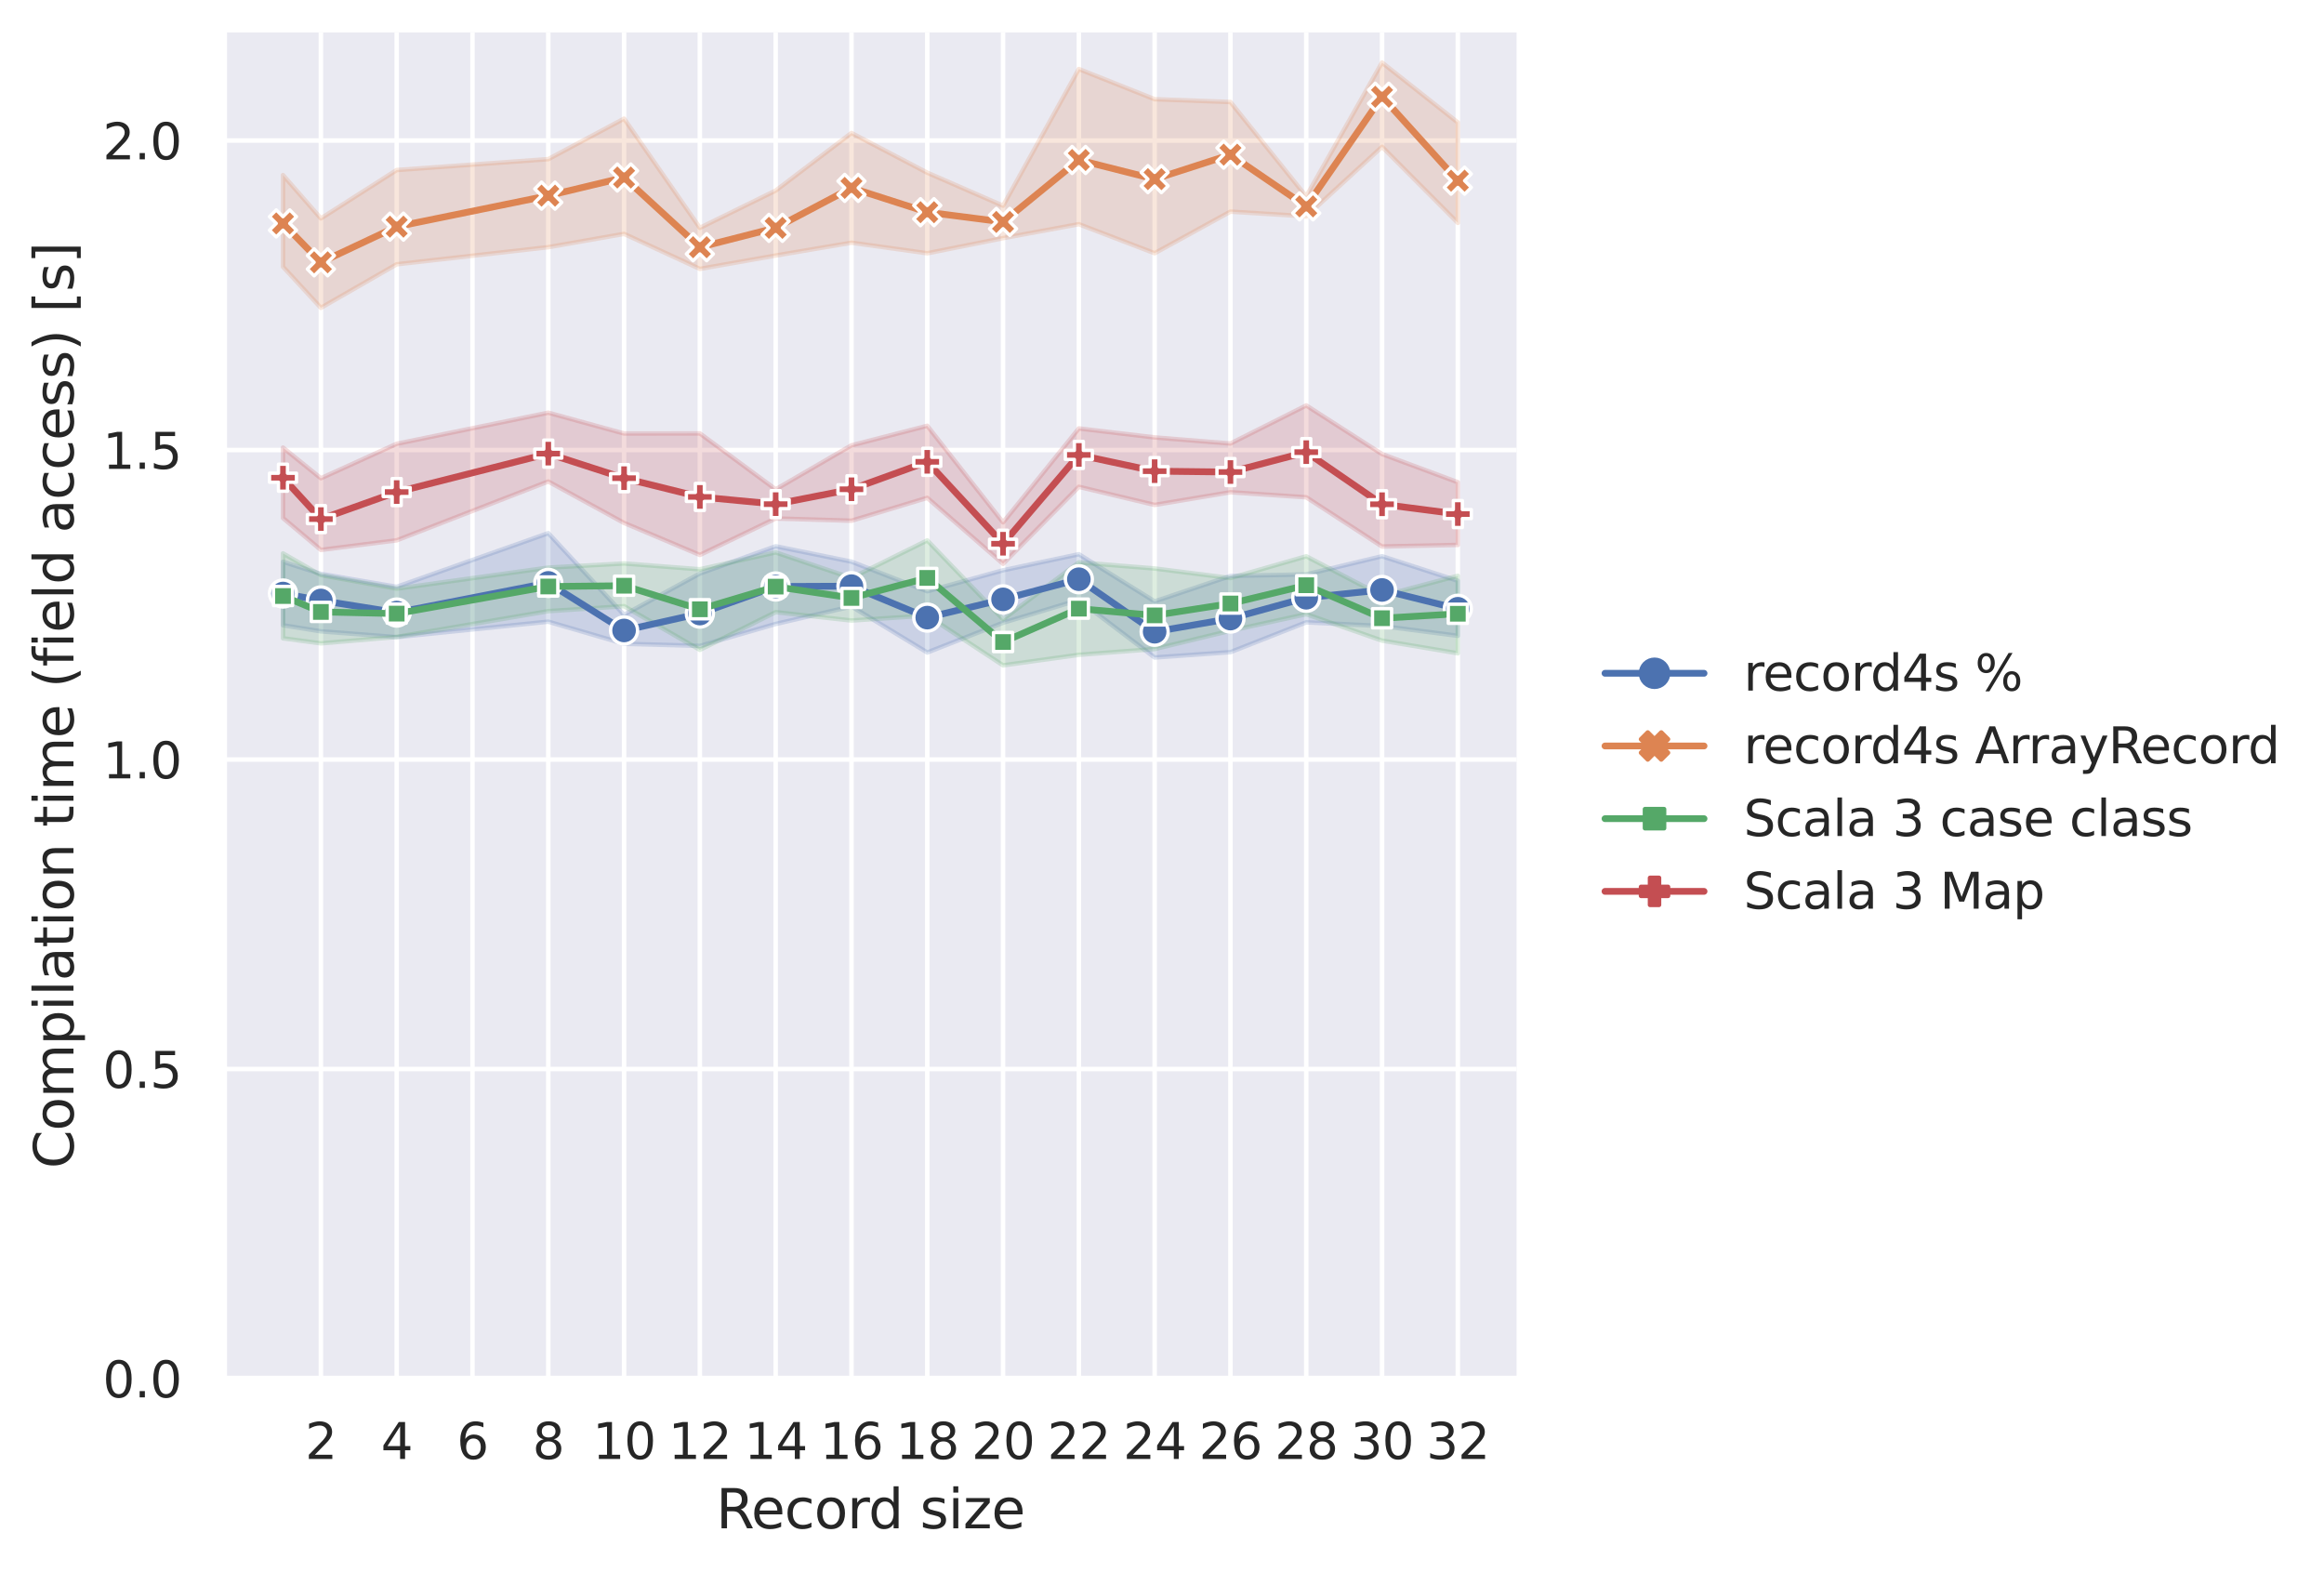 <?xml version="1.0" encoding="utf-8" standalone="no"?>
<!DOCTYPE svg PUBLIC "-//W3C//DTD SVG 1.1//EN"
  "http://www.w3.org/Graphics/SVG/1.1/DTD/svg11.dtd">
<svg xmlns:xlink="http://www.w3.org/1999/xlink" width="516.177pt" height="349.14pt" viewBox="0 0 516.177 349.14" xmlns="http://www.w3.org/2000/svg" version="1.1">
 <defs>
  <style type="text/css">*{stroke-linejoin: round; stroke-linecap: butt}</style>
 </defs>
 <g id="figure_1">
  <g id="patch_1">
   <path d="M 0 349.14 
L 516.177 349.14 
L 516.177 0 
L 0 0 
z
" style="fill: #ffffff"/>
  </g>
  <g id="axes_1">
   <g id="patch_2">
    <path d="M 49.807 306.18 
L 336.842 306.18 
L 336.842 7.2 
L 49.807 7.2 
z
" style="fill: #eaeaf2"/>
   </g>
   <g id="matplotlib.axis_1">
    <g id="xtick_1">
     <g id="line2d_1">
      <path d="M 71.272 306.18 
L 71.272 7.2 
" clip-path="url(#p8da53c16ee)" style="fill: none; stroke: #ffffff; stroke-linecap: round"/>
     </g>
     <g id="text_1">
      <!-- 2 -->
      <g style="fill: #262626" transform="translate(67.772 324.038) scale(0.11 -0.11)">
       <defs>
        <path id="DejaVuSans-32" d="M 1228 531 
L 3431 531 
L 3431 0 
L 469 0 
L 469 531 
Q 828 903 1448 1529 
Q 2069 2156 2228 2338 
Q 2531 2678 2651 2914 
Q 2772 3150 2772 3378 
Q 2772 3750 2511 3984 
Q 2250 4219 1831 4219 
Q 1534 4219 1204 4116 
Q 875 4013 500 3803 
L 500 4441 
Q 881 4594 1212 4672 
Q 1544 4750 1819 4750 
Q 2544 4750 2975 4387 
Q 3406 4025 3406 3419 
Q 3406 3131 3298 2873 
Q 3191 2616 2906 2266 
Q 2828 2175 2409 1742 
Q 1991 1309 1228 531 
z
" transform="scale(0.016)"/>
       </defs>
       <use xlink:href="#DejaVuSans-32"/>
      </g>
     </g>
    </g>
    <g id="xtick_2">
     <g id="line2d_2">
      <path d="M 88.107 306.18 
L 88.107 7.2 
" clip-path="url(#p8da53c16ee)" style="fill: none; stroke: #ffffff; stroke-linecap: round"/>
     </g>
     <g id="text_2">
      <!-- 4 -->
      <g style="fill: #262626" transform="translate(84.607 324.038) scale(0.11 -0.11)">
       <defs>
        <path id="DejaVuSans-34" d="M 2419 4116 
L 825 1625 
L 2419 1625 
L 2419 4116 
z
M 2253 4666 
L 3047 4666 
L 3047 1625 
L 3713 1625 
L 3713 1100 
L 3047 1100 
L 3047 0 
L 2419 0 
L 2419 1100 
L 313 1100 
L 313 1709 
L 2253 4666 
z
" transform="scale(0.016)"/>
       </defs>
       <use xlink:href="#DejaVuSans-34"/>
      </g>
     </g>
    </g>
    <g id="xtick_3">
     <g id="line2d_3">
      <path d="M 104.942 306.18 
L 104.942 7.2 
" clip-path="url(#p8da53c16ee)" style="fill: none; stroke: #ffffff; stroke-linecap: round"/>
     </g>
     <g id="text_3">
      <!-- 6 -->
      <g style="fill: #262626" transform="translate(101.442 324.038) scale(0.11 -0.11)">
       <defs>
        <path id="DejaVuSans-36" d="M 2113 2584 
Q 1688 2584 1439 2293 
Q 1191 2003 1191 1497 
Q 1191 994 1439 701 
Q 1688 409 2113 409 
Q 2538 409 2786 701 
Q 3034 994 3034 1497 
Q 3034 2003 2786 2293 
Q 2538 2584 2113 2584 
z
M 3366 4563 
L 3366 3988 
Q 3128 4100 2886 4159 
Q 2644 4219 2406 4219 
Q 1781 4219 1451 3797 
Q 1122 3375 1075 2522 
Q 1259 2794 1537 2939 
Q 1816 3084 2150 3084 
Q 2853 3084 3261 2657 
Q 3669 2231 3669 1497 
Q 3669 778 3244 343 
Q 2819 -91 2113 -91 
Q 1303 -91 875 529 
Q 447 1150 447 2328 
Q 447 3434 972 4092 
Q 1497 4750 2381 4750 
Q 2619 4750 2861 4703 
Q 3103 4656 3366 4563 
z
" transform="scale(0.016)"/>
       </defs>
       <use xlink:href="#DejaVuSans-36"/>
      </g>
     </g>
    </g>
    <g id="xtick_4">
     <g id="line2d_4">
      <path d="M 121.776 306.18 
L 121.776 7.2 
" clip-path="url(#p8da53c16ee)" style="fill: none; stroke: #ffffff; stroke-linecap: round"/>
     </g>
     <g id="text_4">
      <!-- 8 -->
      <g style="fill: #262626" transform="translate(118.277 324.038) scale(0.11 -0.11)">
       <defs>
        <path id="DejaVuSans-38" d="M 2034 2216 
Q 1584 2216 1326 1975 
Q 1069 1734 1069 1313 
Q 1069 891 1326 650 
Q 1584 409 2034 409 
Q 2484 409 2743 651 
Q 3003 894 3003 1313 
Q 3003 1734 2745 1975 
Q 2488 2216 2034 2216 
z
M 1403 2484 
Q 997 2584 770 2862 
Q 544 3141 544 3541 
Q 544 4100 942 4425 
Q 1341 4750 2034 4750 
Q 2731 4750 3128 4425 
Q 3525 4100 3525 3541 
Q 3525 3141 3298 2862 
Q 3072 2584 2669 2484 
Q 3125 2378 3379 2068 
Q 3634 1759 3634 1313 
Q 3634 634 3220 271 
Q 2806 -91 2034 -91 
Q 1263 -91 848 271 
Q 434 634 434 1313 
Q 434 1759 690 2068 
Q 947 2378 1403 2484 
z
M 1172 3481 
Q 1172 3119 1398 2916 
Q 1625 2713 2034 2713 
Q 2441 2713 2670 2916 
Q 2900 3119 2900 3481 
Q 2900 3844 2670 4047 
Q 2441 4250 2034 4250 
Q 1625 4250 1398 4047 
Q 1172 3844 1172 3481 
z
" transform="scale(0.016)"/>
       </defs>
       <use xlink:href="#DejaVuSans-38"/>
      </g>
     </g>
    </g>
    <g id="xtick_5">
     <g id="line2d_5">
      <path d="M 138.611 306.18 
L 138.611 7.2 
" clip-path="url(#p8da53c16ee)" style="fill: none; stroke: #ffffff; stroke-linecap: round"/>
     </g>
     <g id="text_5">
      <!-- 10 -->
      <g style="fill: #262626" transform="translate(131.613 324.038) scale(0.11 -0.11)">
       <defs>
        <path id="DejaVuSans-31" d="M 794 531 
L 1825 531 
L 1825 4091 
L 703 3866 
L 703 4441 
L 1819 4666 
L 2450 4666 
L 2450 531 
L 3481 531 
L 3481 0 
L 794 0 
L 794 531 
z
" transform="scale(0.016)"/>
        <path id="DejaVuSans-30" d="M 2034 4250 
Q 1547 4250 1301 3770 
Q 1056 3291 1056 2328 
Q 1056 1369 1301 889 
Q 1547 409 2034 409 
Q 2525 409 2770 889 
Q 3016 1369 3016 2328 
Q 3016 3291 2770 3770 
Q 2525 4250 2034 4250 
z
M 2034 4750 
Q 2819 4750 3233 4129 
Q 3647 3509 3647 2328 
Q 3647 1150 3233 529 
Q 2819 -91 2034 -91 
Q 1250 -91 836 529 
Q 422 1150 422 2328 
Q 422 3509 836 4129 
Q 1250 4750 2034 4750 
z
" transform="scale(0.016)"/>
       </defs>
       <use xlink:href="#DejaVuSans-31"/>
       <use xlink:href="#DejaVuSans-30" x="63.623"/>
      </g>
     </g>
    </g>
    <g id="xtick_6">
     <g id="line2d_6">
      <path d="M 155.446 306.18 
L 155.446 7.2 
" clip-path="url(#p8da53c16ee)" style="fill: none; stroke: #ffffff; stroke-linecap: round"/>
     </g>
     <g id="text_6">
      <!-- 12 -->
      <g style="fill: #262626" transform="translate(148.447 324.038) scale(0.11 -0.11)">
       <use xlink:href="#DejaVuSans-31"/>
       <use xlink:href="#DejaVuSans-32" x="63.623"/>
      </g>
     </g>
    </g>
    <g id="xtick_7">
     <g id="line2d_7">
      <path d="M 172.281 306.18 
L 172.281 7.2 
" clip-path="url(#p8da53c16ee)" style="fill: none; stroke: #ffffff; stroke-linecap: round"/>
     </g>
     <g id="text_7">
      <!-- 14 -->
      <g style="fill: #262626" transform="translate(165.282 324.038) scale(0.11 -0.11)">
       <use xlink:href="#DejaVuSans-31"/>
       <use xlink:href="#DejaVuSans-34" x="63.623"/>
      </g>
     </g>
    </g>
    <g id="xtick_8">
     <g id="line2d_8">
      <path d="M 189.116 306.18 
L 189.116 7.2 
" clip-path="url(#p8da53c16ee)" style="fill: none; stroke: #ffffff; stroke-linecap: round"/>
     </g>
     <g id="text_8">
      <!-- 16 -->
      <g style="fill: #262626" transform="translate(182.117 324.038) scale(0.11 -0.11)">
       <use xlink:href="#DejaVuSans-31"/>
       <use xlink:href="#DejaVuSans-36" x="63.623"/>
      </g>
     </g>
    </g>
    <g id="xtick_9">
     <g id="line2d_9">
      <path d="M 205.951 306.18 
L 205.951 7.2 
" clip-path="url(#p8da53c16ee)" style="fill: none; stroke: #ffffff; stroke-linecap: round"/>
     </g>
     <g id="text_9">
      <!-- 18 -->
      <g style="fill: #262626" transform="translate(198.952 324.038) scale(0.11 -0.11)">
       <use xlink:href="#DejaVuSans-31"/>
       <use xlink:href="#DejaVuSans-38" x="63.623"/>
      </g>
     </g>
    </g>
    <g id="xtick_10">
     <g id="line2d_10">
      <path d="M 222.786 306.18 
L 222.786 7.2 
" clip-path="url(#p8da53c16ee)" style="fill: none; stroke: #ffffff; stroke-linecap: round"/>
     </g>
     <g id="text_10">
      <!-- 20 -->
      <g style="fill: #262626" transform="translate(215.787 324.038) scale(0.11 -0.11)">
       <use xlink:href="#DejaVuSans-32"/>
       <use xlink:href="#DejaVuSans-30" x="63.623"/>
      </g>
     </g>
    </g>
    <g id="xtick_11">
     <g id="line2d_11">
      <path d="M 239.621 306.18 
L 239.621 7.2 
" clip-path="url(#p8da53c16ee)" style="fill: none; stroke: #ffffff; stroke-linecap: round"/>
     </g>
     <g id="text_11">
      <!-- 22 -->
      <g style="fill: #262626" transform="translate(232.622 324.038) scale(0.11 -0.11)">
       <use xlink:href="#DejaVuSans-32"/>
       <use xlink:href="#DejaVuSans-32" x="63.623"/>
      </g>
     </g>
    </g>
    <g id="xtick_12">
     <g id="line2d_12">
      <path d="M 256.456 306.18 
L 256.456 7.2 
" clip-path="url(#p8da53c16ee)" style="fill: none; stroke: #ffffff; stroke-linecap: round"/>
     </g>
     <g id="text_12">
      <!-- 24 -->
      <g style="fill: #262626" transform="translate(249.457 324.038) scale(0.11 -0.11)">
       <use xlink:href="#DejaVuSans-32"/>
       <use xlink:href="#DejaVuSans-34" x="63.623"/>
      </g>
     </g>
    </g>
    <g id="xtick_13">
     <g id="line2d_13">
      <path d="M 273.291 306.18 
L 273.291 7.2 
" clip-path="url(#p8da53c16ee)" style="fill: none; stroke: #ffffff; stroke-linecap: round"/>
     </g>
     <g id="text_13">
      <!-- 26 -->
      <g style="fill: #262626" transform="translate(266.292 324.038) scale(0.11 -0.11)">
       <use xlink:href="#DejaVuSans-32"/>
       <use xlink:href="#DejaVuSans-36" x="63.623"/>
      </g>
     </g>
    </g>
    <g id="xtick_14">
     <g id="line2d_14">
      <path d="M 290.126 306.18 
L 290.126 7.2 
" clip-path="url(#p8da53c16ee)" style="fill: none; stroke: #ffffff; stroke-linecap: round"/>
     </g>
     <g id="text_14">
      <!-- 28 -->
      <g style="fill: #262626" transform="translate(283.127 324.038) scale(0.11 -0.11)">
       <use xlink:href="#DejaVuSans-32"/>
       <use xlink:href="#DejaVuSans-38" x="63.623"/>
      </g>
     </g>
    </g>
    <g id="xtick_15">
     <g id="line2d_15">
      <path d="M 306.96 306.18 
L 306.96 7.2 
" clip-path="url(#p8da53c16ee)" style="fill: none; stroke: #ffffff; stroke-linecap: round"/>
     </g>
     <g id="text_15">
      <!-- 30 -->
      <g style="fill: #262626" transform="translate(299.962 324.038) scale(0.11 -0.11)">
       <defs>
        <path id="DejaVuSans-33" d="M 2597 2516 
Q 3050 2419 3304 2112 
Q 3559 1806 3559 1356 
Q 3559 666 3084 287 
Q 2609 -91 1734 -91 
Q 1441 -91 1130 -33 
Q 819 25 488 141 
L 488 750 
Q 750 597 1062 519 
Q 1375 441 1716 441 
Q 2309 441 2620 675 
Q 2931 909 2931 1356 
Q 2931 1769 2642 2001 
Q 2353 2234 1838 2234 
L 1294 2234 
L 1294 2753 
L 1863 2753 
Q 2328 2753 2575 2939 
Q 2822 3125 2822 3475 
Q 2822 3834 2567 4026 
Q 2313 4219 1838 4219 
Q 1578 4219 1281 4162 
Q 984 4106 628 3988 
L 628 4550 
Q 988 4650 1302 4700 
Q 1616 4750 1894 4750 
Q 2613 4750 3031 4423 
Q 3450 4097 3450 3541 
Q 3450 3153 3228 2886 
Q 3006 2619 2597 2516 
z
" transform="scale(0.016)"/>
       </defs>
       <use xlink:href="#DejaVuSans-33"/>
       <use xlink:href="#DejaVuSans-30" x="63.623"/>
      </g>
     </g>
    </g>
    <g id="xtick_16">
     <g id="line2d_16">
      <path d="M 323.795 306.18 
L 323.795 7.2 
" clip-path="url(#p8da53c16ee)" style="fill: none; stroke: #ffffff; stroke-linecap: round"/>
     </g>
     <g id="text_16">
      <!-- 32 -->
      <g style="fill: #262626" transform="translate(316.797 324.038) scale(0.11 -0.11)">
       <use xlink:href="#DejaVuSans-33"/>
       <use xlink:href="#DejaVuSans-32" x="63.623"/>
      </g>
     </g>
    </g>
    <g id="text_17">
     <!-- Record size -->
     <g style="fill: #262626" transform="translate(159.053 339.444) scale(0.12 -0.12)">
      <defs>
       <path id="DejaVuSans-52" d="M 2841 2188 
Q 3044 2119 3236 1894 
Q 3428 1669 3622 1275 
L 4263 0 
L 3584 0 
L 2988 1197 
Q 2756 1666 2539 1819 
Q 2322 1972 1947 1972 
L 1259 1972 
L 1259 0 
L 628 0 
L 628 4666 
L 2053 4666 
Q 2853 4666 3247 4331 
Q 3641 3997 3641 3322 
Q 3641 2881 3436 2590 
Q 3231 2300 2841 2188 
z
M 1259 4147 
L 1259 2491 
L 2053 2491 
Q 2509 2491 2742 2702 
Q 2975 2913 2975 3322 
Q 2975 3731 2742 3939 
Q 2509 4147 2053 4147 
L 1259 4147 
z
" transform="scale(0.016)"/>
       <path id="DejaVuSans-65" d="M 3597 1894 
L 3597 1613 
L 953 1613 
Q 991 1019 1311 708 
Q 1631 397 2203 397 
Q 2534 397 2845 478 
Q 3156 559 3463 722 
L 3463 178 
Q 3153 47 2828 -22 
Q 2503 -91 2169 -91 
Q 1331 -91 842 396 
Q 353 884 353 1716 
Q 353 2575 817 3079 
Q 1281 3584 2069 3584 
Q 2775 3584 3186 3129 
Q 3597 2675 3597 1894 
z
M 3022 2063 
Q 3016 2534 2758 2815 
Q 2500 3097 2075 3097 
Q 1594 3097 1305 2825 
Q 1016 2553 972 2059 
L 3022 2063 
z
" transform="scale(0.016)"/>
       <path id="DejaVuSans-63" d="M 3122 3366 
L 3122 2828 
Q 2878 2963 2633 3030 
Q 2388 3097 2138 3097 
Q 1578 3097 1268 2742 
Q 959 2388 959 1747 
Q 959 1106 1268 751 
Q 1578 397 2138 397 
Q 2388 397 2633 464 
Q 2878 531 3122 666 
L 3122 134 
Q 2881 22 2623 -34 
Q 2366 -91 2075 -91 
Q 1284 -91 818 406 
Q 353 903 353 1747 
Q 353 2603 823 3093 
Q 1294 3584 2113 3584 
Q 2378 3584 2631 3529 
Q 2884 3475 3122 3366 
z
" transform="scale(0.016)"/>
       <path id="DejaVuSans-6f" d="M 1959 3097 
Q 1497 3097 1228 2736 
Q 959 2375 959 1747 
Q 959 1119 1226 758 
Q 1494 397 1959 397 
Q 2419 397 2687 759 
Q 2956 1122 2956 1747 
Q 2956 2369 2687 2733 
Q 2419 3097 1959 3097 
z
M 1959 3584 
Q 2709 3584 3137 3096 
Q 3566 2609 3566 1747 
Q 3566 888 3137 398 
Q 2709 -91 1959 -91 
Q 1206 -91 779 398 
Q 353 888 353 1747 
Q 353 2609 779 3096 
Q 1206 3584 1959 3584 
z
" transform="scale(0.016)"/>
       <path id="DejaVuSans-72" d="M 2631 2963 
Q 2534 3019 2420 3045 
Q 2306 3072 2169 3072 
Q 1681 3072 1420 2755 
Q 1159 2438 1159 1844 
L 1159 0 
L 581 0 
L 581 3500 
L 1159 3500 
L 1159 2956 
Q 1341 3275 1631 3429 
Q 1922 3584 2338 3584 
Q 2397 3584 2469 3576 
Q 2541 3569 2628 3553 
L 2631 2963 
z
" transform="scale(0.016)"/>
       <path id="DejaVuSans-64" d="M 2906 2969 
L 2906 4863 
L 3481 4863 
L 3481 0 
L 2906 0 
L 2906 525 
Q 2725 213 2448 61 
Q 2172 -91 1784 -91 
Q 1150 -91 751 415 
Q 353 922 353 1747 
Q 353 2572 751 3078 
Q 1150 3584 1784 3584 
Q 2172 3584 2448 3432 
Q 2725 3281 2906 2969 
z
M 947 1747 
Q 947 1113 1208 752 
Q 1469 391 1925 391 
Q 2381 391 2643 752 
Q 2906 1113 2906 1747 
Q 2906 2381 2643 2742 
Q 2381 3103 1925 3103 
Q 1469 3103 1208 2742 
Q 947 2381 947 1747 
z
" transform="scale(0.016)"/>
       <path id="DejaVuSans-20" transform="scale(0.016)"/>
       <path id="DejaVuSans-73" d="M 2834 3397 
L 2834 2853 
Q 2591 2978 2328 3040 
Q 2066 3103 1784 3103 
Q 1356 3103 1142 2972 
Q 928 2841 928 2578 
Q 928 2378 1081 2264 
Q 1234 2150 1697 2047 
L 1894 2003 
Q 2506 1872 2764 1633 
Q 3022 1394 3022 966 
Q 3022 478 2636 193 
Q 2250 -91 1575 -91 
Q 1294 -91 989 -36 
Q 684 19 347 128 
L 347 722 
Q 666 556 975 473 
Q 1284 391 1588 391 
Q 1994 391 2212 530 
Q 2431 669 2431 922 
Q 2431 1156 2273 1281 
Q 2116 1406 1581 1522 
L 1381 1569 
Q 847 1681 609 1914 
Q 372 2147 372 2553 
Q 372 3047 722 3315 
Q 1072 3584 1716 3584 
Q 2034 3584 2315 3537 
Q 2597 3491 2834 3397 
z
" transform="scale(0.016)"/>
       <path id="DejaVuSans-69" d="M 603 3500 
L 1178 3500 
L 1178 0 
L 603 0 
L 603 3500 
z
M 603 4863 
L 1178 4863 
L 1178 4134 
L 603 4134 
L 603 4863 
z
" transform="scale(0.016)"/>
       <path id="DejaVuSans-7a" d="M 353 3500 
L 3084 3500 
L 3084 2975 
L 922 459 
L 3084 459 
L 3084 0 
L 275 0 
L 275 525 
L 2438 3041 
L 353 3041 
L 353 3500 
z
" transform="scale(0.016)"/>
      </defs>
      <use xlink:href="#DejaVuSans-52"/>
      <use xlink:href="#DejaVuSans-65" x="64.982"/>
      <use xlink:href="#DejaVuSans-63" x="126.506"/>
      <use xlink:href="#DejaVuSans-6f" x="181.486"/>
      <use xlink:href="#DejaVuSans-72" x="242.668"/>
      <use xlink:href="#DejaVuSans-64" x="282.031"/>
      <use xlink:href="#DejaVuSans-20" x="345.508"/>
      <use xlink:href="#DejaVuSans-73" x="377.295"/>
      <use xlink:href="#DejaVuSans-69" x="429.395"/>
      <use xlink:href="#DejaVuSans-7a" x="457.178"/>
      <use xlink:href="#DejaVuSans-65" x="509.668"/>
     </g>
    </g>
   </g>
   <g id="matplotlib.axis_2">
    <g id="ytick_1">
     <g id="line2d_17">
      <path d="M 49.807 306.18 
L 336.842 306.18 
" clip-path="url(#p8da53c16ee)" style="fill: none; stroke: #ffffff; stroke-linecap: round"/>
     </g>
     <g id="text_18">
      <!-- 0.0 -->
      <g style="fill: #262626" transform="translate(22.814 310.359) scale(0.11 -0.11)">
       <defs>
        <path id="DejaVuSans-2e" d="M 684 794 
L 1344 794 
L 1344 0 
L 684 0 
L 684 794 
z
" transform="scale(0.016)"/>
       </defs>
       <use xlink:href="#DejaVuSans-30"/>
       <use xlink:href="#DejaVuSans-2e" x="63.623"/>
       <use xlink:href="#DejaVuSans-30" x="95.41"/>
      </g>
     </g>
    </g>
    <g id="ytick_2">
     <g id="line2d_18">
      <path d="M 49.807 237.437 
L 336.842 237.437 
" clip-path="url(#p8da53c16ee)" style="fill: none; stroke: #ffffff; stroke-linecap: round"/>
     </g>
     <g id="text_19">
      <!-- 0.5 -->
      <g style="fill: #262626" transform="translate(22.814 241.617) scale(0.11 -0.11)">
       <defs>
        <path id="DejaVuSans-35" d="M 691 4666 
L 3169 4666 
L 3169 4134 
L 1269 4134 
L 1269 2991 
Q 1406 3038 1543 3061 
Q 1681 3084 1819 3084 
Q 2600 3084 3056 2656 
Q 3513 2228 3513 1497 
Q 3513 744 3044 326 
Q 2575 -91 1722 -91 
Q 1428 -91 1123 -41 
Q 819 9 494 109 
L 494 744 
Q 775 591 1075 516 
Q 1375 441 1709 441 
Q 2250 441 2565 725 
Q 2881 1009 2881 1497 
Q 2881 1984 2565 2268 
Q 2250 2553 1709 2553 
Q 1456 2553 1204 2497 
Q 953 2441 691 2322 
L 691 4666 
z
" transform="scale(0.016)"/>
       </defs>
       <use xlink:href="#DejaVuSans-30"/>
       <use xlink:href="#DejaVuSans-2e" x="63.623"/>
       <use xlink:href="#DejaVuSans-35" x="95.41"/>
      </g>
     </g>
    </g>
    <g id="ytick_3">
     <g id="line2d_19">
      <path d="M 49.807 168.695 
L 336.842 168.695 
" clip-path="url(#p8da53c16ee)" style="fill: none; stroke: #ffffff; stroke-linecap: round"/>
     </g>
     <g id="text_20">
      <!-- 1.0 -->
      <g style="fill: #262626" transform="translate(22.814 172.874) scale(0.11 -0.11)">
       <use xlink:href="#DejaVuSans-31"/>
       <use xlink:href="#DejaVuSans-2e" x="63.623"/>
       <use xlink:href="#DejaVuSans-30" x="95.41"/>
      </g>
     </g>
    </g>
    <g id="ytick_4">
     <g id="line2d_20">
      <path d="M 49.807 99.952 
L 336.842 99.952 
" clip-path="url(#p8da53c16ee)" style="fill: none; stroke: #ffffff; stroke-linecap: round"/>
     </g>
     <g id="text_21">
      <!-- 1.5 -->
      <g style="fill: #262626" transform="translate(22.814 104.131) scale(0.11 -0.11)">
       <use xlink:href="#DejaVuSans-31"/>
       <use xlink:href="#DejaVuSans-2e" x="63.623"/>
       <use xlink:href="#DejaVuSans-35" x="95.41"/>
      </g>
     </g>
    </g>
    <g id="ytick_5">
     <g id="line2d_21">
      <path d="M 49.807 31.209 
L 336.842 31.209 
" clip-path="url(#p8da53c16ee)" style="fill: none; stroke: #ffffff; stroke-linecap: round"/>
     </g>
     <g id="text_22">
      <!-- 2.0 -->
      <g style="fill: #262626" transform="translate(22.814 35.389) scale(0.11 -0.11)">
       <use xlink:href="#DejaVuSans-32"/>
       <use xlink:href="#DejaVuSans-2e" x="63.623"/>
       <use xlink:href="#DejaVuSans-30" x="95.41"/>
      </g>
     </g>
    </g>
    <g id="text_23">
     <!-- Compilation time (field access) [s] -->
     <g style="fill: #262626" transform="translate(16.318 259.545) rotate(-90) scale(0.12 -0.12)">
      <defs>
       <path id="DejaVuSans-43" d="M 4122 4306 
L 4122 3641 
Q 3803 3938 3442 4084 
Q 3081 4231 2675 4231 
Q 1875 4231 1450 3742 
Q 1025 3253 1025 2328 
Q 1025 1406 1450 917 
Q 1875 428 2675 428 
Q 3081 428 3442 575 
Q 3803 722 4122 1019 
L 4122 359 
Q 3791 134 3420 21 
Q 3050 -91 2638 -91 
Q 1578 -91 968 557 
Q 359 1206 359 2328 
Q 359 3453 968 4101 
Q 1578 4750 2638 4750 
Q 3056 4750 3426 4639 
Q 3797 4528 4122 4306 
z
" transform="scale(0.016)"/>
       <path id="DejaVuSans-6d" d="M 3328 2828 
Q 3544 3216 3844 3400 
Q 4144 3584 4550 3584 
Q 5097 3584 5394 3201 
Q 5691 2819 5691 2113 
L 5691 0 
L 5113 0 
L 5113 2094 
Q 5113 2597 4934 2840 
Q 4756 3084 4391 3084 
Q 3944 3084 3684 2787 
Q 3425 2491 3425 1978 
L 3425 0 
L 2847 0 
L 2847 2094 
Q 2847 2600 2669 2842 
Q 2491 3084 2119 3084 
Q 1678 3084 1418 2786 
Q 1159 2488 1159 1978 
L 1159 0 
L 581 0 
L 581 3500 
L 1159 3500 
L 1159 2956 
Q 1356 3278 1631 3431 
Q 1906 3584 2284 3584 
Q 2666 3584 2933 3390 
Q 3200 3197 3328 2828 
z
" transform="scale(0.016)"/>
       <path id="DejaVuSans-70" d="M 1159 525 
L 1159 -1331 
L 581 -1331 
L 581 3500 
L 1159 3500 
L 1159 2969 
Q 1341 3281 1617 3432 
Q 1894 3584 2278 3584 
Q 2916 3584 3314 3078 
Q 3713 2572 3713 1747 
Q 3713 922 3314 415 
Q 2916 -91 2278 -91 
Q 1894 -91 1617 61 
Q 1341 213 1159 525 
z
M 3116 1747 
Q 3116 2381 2855 2742 
Q 2594 3103 2138 3103 
Q 1681 3103 1420 2742 
Q 1159 2381 1159 1747 
Q 1159 1113 1420 752 
Q 1681 391 2138 391 
Q 2594 391 2855 752 
Q 3116 1113 3116 1747 
z
" transform="scale(0.016)"/>
       <path id="DejaVuSans-6c" d="M 603 4863 
L 1178 4863 
L 1178 0 
L 603 0 
L 603 4863 
z
" transform="scale(0.016)"/>
       <path id="DejaVuSans-61" d="M 2194 1759 
Q 1497 1759 1228 1600 
Q 959 1441 959 1056 
Q 959 750 1161 570 
Q 1363 391 1709 391 
Q 2188 391 2477 730 
Q 2766 1069 2766 1631 
L 2766 1759 
L 2194 1759 
z
M 3341 1997 
L 3341 0 
L 2766 0 
L 2766 531 
Q 2569 213 2275 61 
Q 1981 -91 1556 -91 
Q 1019 -91 701 211 
Q 384 513 384 1019 
Q 384 1609 779 1909 
Q 1175 2209 1959 2209 
L 2766 2209 
L 2766 2266 
Q 2766 2663 2505 2880 
Q 2244 3097 1772 3097 
Q 1472 3097 1187 3025 
Q 903 2953 641 2809 
L 641 3341 
Q 956 3463 1253 3523 
Q 1550 3584 1831 3584 
Q 2591 3584 2966 3190 
Q 3341 2797 3341 1997 
z
" transform="scale(0.016)"/>
       <path id="DejaVuSans-74" d="M 1172 4494 
L 1172 3500 
L 2356 3500 
L 2356 3053 
L 1172 3053 
L 1172 1153 
Q 1172 725 1289 603 
Q 1406 481 1766 481 
L 2356 481 
L 2356 0 
L 1766 0 
Q 1100 0 847 248 
Q 594 497 594 1153 
L 594 3053 
L 172 3053 
L 172 3500 
L 594 3500 
L 594 4494 
L 1172 4494 
z
" transform="scale(0.016)"/>
       <path id="DejaVuSans-6e" d="M 3513 2113 
L 3513 0 
L 2938 0 
L 2938 2094 
Q 2938 2591 2744 2837 
Q 2550 3084 2163 3084 
Q 1697 3084 1428 2787 
Q 1159 2491 1159 1978 
L 1159 0 
L 581 0 
L 581 3500 
L 1159 3500 
L 1159 2956 
Q 1366 3272 1645 3428 
Q 1925 3584 2291 3584 
Q 2894 3584 3203 3211 
Q 3513 2838 3513 2113 
z
" transform="scale(0.016)"/>
       <path id="DejaVuSans-28" d="M 1984 4856 
Q 1566 4138 1362 3434 
Q 1159 2731 1159 2009 
Q 1159 1288 1364 580 
Q 1569 -128 1984 -844 
L 1484 -844 
Q 1016 -109 783 600 
Q 550 1309 550 2009 
Q 550 2706 781 3412 
Q 1013 4119 1484 4856 
L 1984 4856 
z
" transform="scale(0.016)"/>
       <path id="DejaVuSans-66" d="M 2375 4863 
L 2375 4384 
L 1825 4384 
Q 1516 4384 1395 4259 
Q 1275 4134 1275 3809 
L 1275 3500 
L 2222 3500 
L 2222 3053 
L 1275 3053 
L 1275 0 
L 697 0 
L 697 3053 
L 147 3053 
L 147 3500 
L 697 3500 
L 697 3744 
Q 697 4328 969 4595 
Q 1241 4863 1831 4863 
L 2375 4863 
z
" transform="scale(0.016)"/>
       <path id="DejaVuSans-29" d="M 513 4856 
L 1013 4856 
Q 1481 4119 1714 3412 
Q 1947 2706 1947 2009 
Q 1947 1309 1714 600 
Q 1481 -109 1013 -844 
L 513 -844 
Q 928 -128 1133 580 
Q 1338 1288 1338 2009 
Q 1338 2731 1133 3434 
Q 928 4138 513 4856 
z
" transform="scale(0.016)"/>
       <path id="DejaVuSans-5b" d="M 550 4863 
L 1875 4863 
L 1875 4416 
L 1125 4416 
L 1125 -397 
L 1875 -397 
L 1875 -844 
L 550 -844 
L 550 4863 
z
" transform="scale(0.016)"/>
       <path id="DejaVuSans-5d" d="M 1947 4863 
L 1947 -844 
L 622 -844 
L 622 -397 
L 1369 -397 
L 1369 4416 
L 622 4416 
L 622 4863 
L 1947 4863 
z
" transform="scale(0.016)"/>
      </defs>
      <use xlink:href="#DejaVuSans-43"/>
      <use xlink:href="#DejaVuSans-6f" x="69.824"/>
      <use xlink:href="#DejaVuSans-6d" x="131.006"/>
      <use xlink:href="#DejaVuSans-70" x="228.418"/>
      <use xlink:href="#DejaVuSans-69" x="291.895"/>
      <use xlink:href="#DejaVuSans-6c" x="319.678"/>
      <use xlink:href="#DejaVuSans-61" x="347.461"/>
      <use xlink:href="#DejaVuSans-74" x="408.74"/>
      <use xlink:href="#DejaVuSans-69" x="447.949"/>
      <use xlink:href="#DejaVuSans-6f" x="475.732"/>
      <use xlink:href="#DejaVuSans-6e" x="536.914"/>
      <use xlink:href="#DejaVuSans-20" x="600.293"/>
      <use xlink:href="#DejaVuSans-74" x="632.08"/>
      <use xlink:href="#DejaVuSans-69" x="671.289"/>
      <use xlink:href="#DejaVuSans-6d" x="699.072"/>
      <use xlink:href="#DejaVuSans-65" x="796.484"/>
      <use xlink:href="#DejaVuSans-20" x="858.008"/>
      <use xlink:href="#DejaVuSans-28" x="889.795"/>
      <use xlink:href="#DejaVuSans-66" x="928.809"/>
      <use xlink:href="#DejaVuSans-69" x="964.014"/>
      <use xlink:href="#DejaVuSans-65" x="991.797"/>
      <use xlink:href="#DejaVuSans-6c" x="1053.32"/>
      <use xlink:href="#DejaVuSans-64" x="1081.104"/>
      <use xlink:href="#DejaVuSans-20" x="1144.58"/>
      <use xlink:href="#DejaVuSans-61" x="1176.367"/>
      <use xlink:href="#DejaVuSans-63" x="1237.646"/>
      <use xlink:href="#DejaVuSans-63" x="1292.627"/>
      <use xlink:href="#DejaVuSans-65" x="1347.607"/>
      <use xlink:href="#DejaVuSans-73" x="1409.131"/>
      <use xlink:href="#DejaVuSans-73" x="1461.23"/>
      <use xlink:href="#DejaVuSans-29" x="1513.33"/>
      <use xlink:href="#DejaVuSans-20" x="1552.344"/>
      <use xlink:href="#DejaVuSans-5b" x="1584.131"/>
      <use xlink:href="#DejaVuSans-73" x="1623.145"/>
      <use xlink:href="#DejaVuSans-5d" x="1675.244"/>
     </g>
    </g>
   </g>
   <g id="PolyCollection_1">
    <defs>
     <path id="m610c4c5b1a" d="M 62.854 -224.366 
L 62.854 -210.269 
L 71.272 -208.92 
L 88.107 -207.63 
L 121.776 -211.066 
L 138.611 -206.151 
L 155.446 -205.68 
L 172.281 -210.555 
L 189.116 -214.451 
L 205.951 -204.225 
L 222.786 -210.829 
L 239.621 -215.887 
L 256.456 -203.109 
L 273.291 -204.301 
L 290.126 -210.923 
L 306.96 -210.1 
L 323.795 -207.929 
L 323.795 -220.15 
L 323.795 -220.15 
L 306.96 -225.601 
L 290.126 -221.567 
L 273.291 -221.224 
L 256.456 -215.575 
L 239.621 -226.045 
L 222.786 -222.484 
L 205.951 -217.821 
L 189.116 -224.393 
L 172.281 -227.812 
L 155.446 -221.76 
L 138.611 -212.585 
L 121.776 -230.724 
L 88.107 -218.805 
L 71.272 -221.685 
L 62.854 -224.366 
z
" style="stroke: #4c72b0; stroke-opacity: 0.2"/>
    </defs>
    <g clip-path="url(#p8da53c16ee)">
     <use xlink:href="#m610c4c5b1a" x="0" y="349.14" style="fill: #4c72b0; fill-opacity: 0.2; stroke: #4c72b0; stroke-opacity: 0.2"/>
    </g>
   </g>
   <g id="PolyCollection_2">
    <defs>
     <path id="mdc774ae967" d="M 62.854 -310.254 
L 62.854 -289.892 
L 71.272 -280.77 
L 88.107 -290.439 
L 121.776 -294.244 
L 138.611 -297.194 
L 155.446 -289.419 
L 172.281 -292.388 
L 189.116 -295.236 
L 205.951 -292.889 
L 222.786 -296.251 
L 239.621 -299.349 
L 256.456 -292.898 
L 273.291 -302.14 
L 290.126 -301.092 
L 306.96 -316.531 
L 323.795 -299.635 
L 323.795 -321.938 
L 323.795 -321.938 
L 306.96 -335.246 
L 290.126 -305.517 
L 273.291 -326.482 
L 256.456 -327.103 
L 239.621 -333.806 
L 222.786 -303.448 
L 205.951 -310.788 
L 189.116 -319.596 
L 172.281 -306.809 
L 155.446 -298.536 
L 138.611 -322.783 
L 121.776 -313.798 
L 88.107 -311.373 
L 71.272 -300.631 
L 62.854 -310.254 
z
" style="stroke: #dd8452; stroke-opacity: 0.2"/>
    </defs>
    <g clip-path="url(#p8da53c16ee)">
     <use xlink:href="#mdc774ae967" x="0" y="349.14" style="fill: #dd8452; fill-opacity: 0.2; stroke: #dd8452; stroke-opacity: 0.2"/>
    </g>
   </g>
   <g id="PolyCollection_3">
    <defs>
     <path id="m4f4f9f4bf9" d="M 62.854 -226.228 
L 62.854 -207.377 
L 71.272 -206.251 
L 88.107 -207.675 
L 121.776 -213.4 
L 138.611 -214.507 
L 155.446 -204.813 
L 172.281 -213.178 
L 189.116 -211.322 
L 205.951 -212.432 
L 222.786 -201.368 
L 239.621 -203.706 
L 256.456 -204.992 
L 273.291 -209.061 
L 290.126 -212.731 
L 306.96 -206.863 
L 323.795 -204.045 
L 323.795 -221.258 
L 323.795 -221.258 
L 306.96 -216.802 
L 290.126 -225.585 
L 273.291 -220.752 
L 256.456 -222.881 
L 239.621 -224.23 
L 222.786 -211.617 
L 205.951 -229.116 
L 189.116 -220.778 
L 172.281 -226.449 
L 155.446 -222.703 
L 138.611 -223.997 
L 121.776 -223.07 
L 88.107 -218.396 
L 71.272 -221.399 
L 62.854 -226.228 
z
" style="stroke: #55a868; stroke-opacity: 0.2"/>
    </defs>
    <g clip-path="url(#p8da53c16ee)">
     <use xlink:href="#m4f4f9f4bf9" x="0" y="349.14" style="fill: #55a868; fill-opacity: 0.2; stroke: #55a868; stroke-opacity: 0.2"/>
    </g>
   </g>
   <g id="PolyCollection_4">
    <defs>
     <path id="m402c0680f1" d="M 62.854 -249.726 
L 62.854 -234.086 
L 71.272 -227.004 
L 88.107 -229.132 
L 121.776 -242.2 
L 138.611 -232.993 
L 155.446 -225.884 
L 172.281 -233.985 
L 189.116 -233.49 
L 205.951 -238.572 
L 222.786 -223.912 
L 239.621 -241.018 
L 256.456 -236.996 
L 273.291 -239.814 
L 290.126 -238.693 
L 306.96 -227.761 
L 323.795 -228.111 
L 323.795 -242.039 
L 323.795 -242.039 
L 306.96 -248.289 
L 290.126 -259.089 
L 273.291 -250.63 
L 256.456 -251.989 
L 239.621 -253.981 
L 222.786 -233.124 
L 205.951 -254.567 
L 189.116 -250.23 
L 172.281 -240.461 
L 155.446 -252.88 
L 138.611 -252.858 
L 121.776 -257.48 
L 88.107 -250.571 
L 71.272 -242.923 
L 62.854 -249.726 
z
" style="stroke: #c44e52; stroke-opacity: 0.2"/>
    </defs>
    <g clip-path="url(#p8da53c16ee)">
     <use xlink:href="#m402c0680f1" x="0" y="349.14" style="fill: #c44e52; fill-opacity: 0.2; stroke: #c44e52; stroke-opacity: 0.2"/>
    </g>
   </g>
   <g id="line2d_22">
    <path d="M 62.854 131.822 
L 71.272 133.364 
L 88.107 136.048 
L 121.776 129.46 
L 138.611 140.027 
L 155.446 136.275 
L 172.281 130.257 
L 189.116 130.184 
L 205.951 137.171 
L 222.786 133.116 
L 239.621 128.647 
L 256.456 140.311 
L 273.291 137.387 
L 290.126 132.765 
L 306.96 131.028 
L 323.795 135.205 
" clip-path="url(#p8da53c16ee)" style="fill: none; stroke: #4c72b0; stroke-width: 1.5; stroke-linecap: round"/>
    <defs>
     <path id="mf58c6a090f" d="M 0 3 
C 0.796 3 1.559 2.684 2.121 2.121 
C 2.684 1.559 3 0.796 3 0 
C 3 -0.796 2.684 -1.559 2.121 -2.121 
C 1.559 -2.684 0.796 -3 0 -3 
C -0.796 -3 -1.559 -2.684 -2.121 -2.121 
C -2.684 -1.559 -3 -0.796 -3 0 
C -3 0.796 -2.684 1.559 -2.121 2.121 
C -1.559 2.684 -0.796 3 0 3 
z
" style="stroke: #ffffff; stroke-width: 0.75"/>
    </defs>
    <g clip-path="url(#p8da53c16ee)">
     <use xlink:href="#mf58c6a090f" x="62.854" y="131.822" style="fill: #4c72b0; stroke: #ffffff; stroke-width: 0.75"/>
     <use xlink:href="#mf58c6a090f" x="71.272" y="133.364" style="fill: #4c72b0; stroke: #ffffff; stroke-width: 0.75"/>
     <use xlink:href="#mf58c6a090f" x="88.107" y="136.048" style="fill: #4c72b0; stroke: #ffffff; stroke-width: 0.75"/>
     <use xlink:href="#mf58c6a090f" x="121.776" y="129.46" style="fill: #4c72b0; stroke: #ffffff; stroke-width: 0.75"/>
     <use xlink:href="#mf58c6a090f" x="138.611" y="140.027" style="fill: #4c72b0; stroke: #ffffff; stroke-width: 0.75"/>
     <use xlink:href="#mf58c6a090f" x="155.446" y="136.275" style="fill: #4c72b0; stroke: #ffffff; stroke-width: 0.75"/>
     <use xlink:href="#mf58c6a090f" x="172.281" y="130.257" style="fill: #4c72b0; stroke: #ffffff; stroke-width: 0.75"/>
     <use xlink:href="#mf58c6a090f" x="189.116" y="130.184" style="fill: #4c72b0; stroke: #ffffff; stroke-width: 0.75"/>
     <use xlink:href="#mf58c6a090f" x="205.951" y="137.171" style="fill: #4c72b0; stroke: #ffffff; stroke-width: 0.75"/>
     <use xlink:href="#mf58c6a090f" x="222.786" y="133.116" style="fill: #4c72b0; stroke: #ffffff; stroke-width: 0.75"/>
     <use xlink:href="#mf58c6a090f" x="239.621" y="128.647" style="fill: #4c72b0; stroke: #ffffff; stroke-width: 0.75"/>
     <use xlink:href="#mf58c6a090f" x="256.456" y="140.311" style="fill: #4c72b0; stroke: #ffffff; stroke-width: 0.75"/>
     <use xlink:href="#mf58c6a090f" x="273.291" y="137.387" style="fill: #4c72b0; stroke: #ffffff; stroke-width: 0.75"/>
     <use xlink:href="#mf58c6a090f" x="290.126" y="132.765" style="fill: #4c72b0; stroke: #ffffff; stroke-width: 0.75"/>
     <use xlink:href="#mf58c6a090f" x="306.96" y="131.028" style="fill: #4c72b0; stroke: #ffffff; stroke-width: 0.75"/>
     <use xlink:href="#mf58c6a090f" x="323.795" y="135.205" style="fill: #4c72b0; stroke: #ffffff; stroke-width: 0.75"/>
    </g>
   </g>
   <g id="line2d_23">
    <path d="M 62.854 49.624 
L 71.272 58.261 
L 88.107 50.342 
L 121.776 43.454 
L 138.611 39.423 
L 155.446 54.904 
L 172.281 50.605 
L 189.116 41.729 
L 205.951 47.129 
L 222.786 49.29 
L 239.621 35.533 
L 256.456 39.785 
L 273.291 34.35 
L 290.126 45.835 
L 306.96 21.489 
L 323.795 40.129 
" clip-path="url(#p8da53c16ee)" style="fill: none; stroke: #dd8452; stroke-width: 1.5; stroke-linecap: round"/>
    <defs>
     <path id="m553a796eca" d="M -1.5 3 
L 0 1.5 
L 1.5 3 
L 3 1.5 
L 1.5 0 
L 3 -1.5 
L 1.5 -3 
L 0 -1.5 
L -1.5 -3 
L -3 -1.5 
L -1.5 0 
L -3 1.5 
z
" style="stroke: #ffffff; stroke-width: 0.75; stroke-linejoin: miter"/>
    </defs>
    <g clip-path="url(#p8da53c16ee)">
     <use xlink:href="#m553a796eca" x="62.854" y="49.624" style="fill: #dd8452; stroke: #ffffff; stroke-width: 0.75; stroke-linejoin: miter"/>
     <use xlink:href="#m553a796eca" x="71.272" y="58.261" style="fill: #dd8452; stroke: #ffffff; stroke-width: 0.75; stroke-linejoin: miter"/>
     <use xlink:href="#m553a796eca" x="88.107" y="50.342" style="fill: #dd8452; stroke: #ffffff; stroke-width: 0.75; stroke-linejoin: miter"/>
     <use xlink:href="#m553a796eca" x="121.776" y="43.454" style="fill: #dd8452; stroke: #ffffff; stroke-width: 0.75; stroke-linejoin: miter"/>
     <use xlink:href="#m553a796eca" x="138.611" y="39.423" style="fill: #dd8452; stroke: #ffffff; stroke-width: 0.75; stroke-linejoin: miter"/>
     <use xlink:href="#m553a796eca" x="155.446" y="54.904" style="fill: #dd8452; stroke: #ffffff; stroke-width: 0.75; stroke-linejoin: miter"/>
     <use xlink:href="#m553a796eca" x="172.281" y="50.605" style="fill: #dd8452; stroke: #ffffff; stroke-width: 0.75; stroke-linejoin: miter"/>
     <use xlink:href="#m553a796eca" x="189.116" y="41.729" style="fill: #dd8452; stroke: #ffffff; stroke-width: 0.75; stroke-linejoin: miter"/>
     <use xlink:href="#m553a796eca" x="205.951" y="47.129" style="fill: #dd8452; stroke: #ffffff; stroke-width: 0.75; stroke-linejoin: miter"/>
     <use xlink:href="#m553a796eca" x="222.786" y="49.29" style="fill: #dd8452; stroke: #ffffff; stroke-width: 0.75; stroke-linejoin: miter"/>
     <use xlink:href="#m553a796eca" x="239.621" y="35.533" style="fill: #dd8452; stroke: #ffffff; stroke-width: 0.75; stroke-linejoin: miter"/>
     <use xlink:href="#m553a796eca" x="256.456" y="39.785" style="fill: #dd8452; stroke: #ffffff; stroke-width: 0.75; stroke-linejoin: miter"/>
     <use xlink:href="#m553a796eca" x="273.291" y="34.35" style="fill: #dd8452; stroke: #ffffff; stroke-width: 0.75; stroke-linejoin: miter"/>
     <use xlink:href="#m553a796eca" x="290.126" y="45.835" style="fill: #dd8452; stroke: #ffffff; stroke-width: 0.75; stroke-linejoin: miter"/>
     <use xlink:href="#m553a796eca" x="306.96" y="21.489" style="fill: #dd8452; stroke: #ffffff; stroke-width: 0.75; stroke-linejoin: miter"/>
     <use xlink:href="#m553a796eca" x="323.795" y="40.129" style="fill: #dd8452; stroke: #ffffff; stroke-width: 0.75; stroke-linejoin: miter"/>
    </g>
   </g>
   <g id="line2d_24">
    <path d="M 62.854 132.373 
L 71.272 135.909 
L 88.107 136.282 
L 121.776 130.264 
L 138.611 130.087 
L 155.446 135.317 
L 172.281 130.289 
L 189.116 132.804 
L 205.951 128.36 
L 222.786 142.596 
L 239.621 135.179 
L 256.456 136.678 
L 273.291 134.045 
L 290.126 129.982 
L 306.96 137.307 
L 323.795 136.32 
" clip-path="url(#p8da53c16ee)" style="fill: none; stroke: #55a868; stroke-width: 1.5; stroke-linecap: round"/>
    <defs>
     <path id="m1ca0369dbd" d="M -2.121 -2.121 
L -2.121 2.121 
L 2.121 2.121 
L 2.121 -2.121 
z
" style="stroke: #ffffff; stroke-width: 0.75; stroke-linejoin: miter"/>
    </defs>
    <g clip-path="url(#p8da53c16ee)">
     <use xlink:href="#m1ca0369dbd" x="62.854" y="132.373" style="fill: #55a868; stroke: #ffffff; stroke-width: 0.75; stroke-linejoin: miter"/>
     <use xlink:href="#m1ca0369dbd" x="71.272" y="135.909" style="fill: #55a868; stroke: #ffffff; stroke-width: 0.75; stroke-linejoin: miter"/>
     <use xlink:href="#m1ca0369dbd" x="88.107" y="136.282" style="fill: #55a868; stroke: #ffffff; stroke-width: 0.75; stroke-linejoin: miter"/>
     <use xlink:href="#m1ca0369dbd" x="121.776" y="130.264" style="fill: #55a868; stroke: #ffffff; stroke-width: 0.75; stroke-linejoin: miter"/>
     <use xlink:href="#m1ca0369dbd" x="138.611" y="130.087" style="fill: #55a868; stroke: #ffffff; stroke-width: 0.75; stroke-linejoin: miter"/>
     <use xlink:href="#m1ca0369dbd" x="155.446" y="135.317" style="fill: #55a868; stroke: #ffffff; stroke-width: 0.75; stroke-linejoin: miter"/>
     <use xlink:href="#m1ca0369dbd" x="172.281" y="130.289" style="fill: #55a868; stroke: #ffffff; stroke-width: 0.75; stroke-linejoin: miter"/>
     <use xlink:href="#m1ca0369dbd" x="189.116" y="132.804" style="fill: #55a868; stroke: #ffffff; stroke-width: 0.75; stroke-linejoin: miter"/>
     <use xlink:href="#m1ca0369dbd" x="205.951" y="128.36" style="fill: #55a868; stroke: #ffffff; stroke-width: 0.75; stroke-linejoin: miter"/>
     <use xlink:href="#m1ca0369dbd" x="222.786" y="142.596" style="fill: #55a868; stroke: #ffffff; stroke-width: 0.75; stroke-linejoin: miter"/>
     <use xlink:href="#m1ca0369dbd" x="239.621" y="135.179" style="fill: #55a868; stroke: #ffffff; stroke-width: 0.75; stroke-linejoin: miter"/>
     <use xlink:href="#m1ca0369dbd" x="256.456" y="136.678" style="fill: #55a868; stroke: #ffffff; stroke-width: 0.75; stroke-linejoin: miter"/>
     <use xlink:href="#m1ca0369dbd" x="273.291" y="134.045" style="fill: #55a868; stroke: #ffffff; stroke-width: 0.75; stroke-linejoin: miter"/>
     <use xlink:href="#m1ca0369dbd" x="290.126" y="129.982" style="fill: #55a868; stroke: #ffffff; stroke-width: 0.75; stroke-linejoin: miter"/>
     <use xlink:href="#m1ca0369dbd" x="306.96" y="137.307" style="fill: #55a868; stroke: #ffffff; stroke-width: 0.75; stroke-linejoin: miter"/>
     <use xlink:href="#m1ca0369dbd" x="323.795" y="136.32" style="fill: #55a868; stroke: #ffffff; stroke-width: 0.75; stroke-linejoin: miter"/>
    </g>
   </g>
   <g id="line2d_25">
    <path d="M 62.854 106.101 
L 71.272 115.29 
L 88.107 109.288 
L 121.776 100.751 
L 138.611 106.2 
L 155.446 110.366 
L 172.281 111.968 
L 189.116 108.667 
L 205.951 102.57 
L 222.786 120.763 
L 239.621 101.04 
L 256.456 104.647 
L 273.291 104.842 
L 290.126 100.421 
L 306.96 111.991 
L 323.795 114.172 
" clip-path="url(#p8da53c16ee)" style="fill: none; stroke: #c44e52; stroke-width: 1.5; stroke-linecap: round"/>
    <defs>
     <path id="mf8ce0112ca" d="M -1 3 
L 1 3 
L 1 1 
L 3 1 
L 3 -1 
L 1 -1 
L 1 -3 
L -1 -3 
L -1 -1 
L -3 -1 
L -3 1 
L -1 1 
z
" style="stroke: #ffffff; stroke-width: 0.75; stroke-linejoin: miter"/>
    </defs>
    <g clip-path="url(#p8da53c16ee)">
     <use xlink:href="#mf8ce0112ca" x="62.854" y="106.101" style="fill: #c44e52; stroke: #ffffff; stroke-width: 0.75; stroke-linejoin: miter"/>
     <use xlink:href="#mf8ce0112ca" x="71.272" y="115.29" style="fill: #c44e52; stroke: #ffffff; stroke-width: 0.75; stroke-linejoin: miter"/>
     <use xlink:href="#mf8ce0112ca" x="88.107" y="109.288" style="fill: #c44e52; stroke: #ffffff; stroke-width: 0.75; stroke-linejoin: miter"/>
     <use xlink:href="#mf8ce0112ca" x="121.776" y="100.751" style="fill: #c44e52; stroke: #ffffff; stroke-width: 0.75; stroke-linejoin: miter"/>
     <use xlink:href="#mf8ce0112ca" x="138.611" y="106.2" style="fill: #c44e52; stroke: #ffffff; stroke-width: 0.75; stroke-linejoin: miter"/>
     <use xlink:href="#mf8ce0112ca" x="155.446" y="110.366" style="fill: #c44e52; stroke: #ffffff; stroke-width: 0.75; stroke-linejoin: miter"/>
     <use xlink:href="#mf8ce0112ca" x="172.281" y="111.968" style="fill: #c44e52; stroke: #ffffff; stroke-width: 0.75; stroke-linejoin: miter"/>
     <use xlink:href="#mf8ce0112ca" x="189.116" y="108.667" style="fill: #c44e52; stroke: #ffffff; stroke-width: 0.75; stroke-linejoin: miter"/>
     <use xlink:href="#mf8ce0112ca" x="205.951" y="102.57" style="fill: #c44e52; stroke: #ffffff; stroke-width: 0.75; stroke-linejoin: miter"/>
     <use xlink:href="#mf8ce0112ca" x="222.786" y="120.763" style="fill: #c44e52; stroke: #ffffff; stroke-width: 0.75; stroke-linejoin: miter"/>
     <use xlink:href="#mf8ce0112ca" x="239.621" y="101.04" style="fill: #c44e52; stroke: #ffffff; stroke-width: 0.75; stroke-linejoin: miter"/>
     <use xlink:href="#mf8ce0112ca" x="256.456" y="104.647" style="fill: #c44e52; stroke: #ffffff; stroke-width: 0.75; stroke-linejoin: miter"/>
     <use xlink:href="#mf8ce0112ca" x="273.291" y="104.842" style="fill: #c44e52; stroke: #ffffff; stroke-width: 0.75; stroke-linejoin: miter"/>
     <use xlink:href="#mf8ce0112ca" x="290.126" y="100.421" style="fill: #c44e52; stroke: #ffffff; stroke-width: 0.75; stroke-linejoin: miter"/>
     <use xlink:href="#mf8ce0112ca" x="306.96" y="111.991" style="fill: #c44e52; stroke: #ffffff; stroke-width: 0.75; stroke-linejoin: miter"/>
     <use xlink:href="#mf8ce0112ca" x="323.795" y="114.172" style="fill: #c44e52; stroke: #ffffff; stroke-width: 0.75; stroke-linejoin: miter"/>
    </g>
   </g>
   <g id="line2d_26"/>
   <g id="line2d_27"/>
   <g id="line2d_28"/>
   <g id="line2d_29"/>
   <g id="patch_3">
    <path d="M 49.807 306.18 
L 49.807 7.2 
" style="fill: none; stroke: #ffffff; stroke-width: 1.25; stroke-linejoin: miter; stroke-linecap: square"/>
   </g>
   <g id="patch_4">
    <path d="M 49.807 306.18 
L 336.842 306.18 
" style="fill: none; stroke: #ffffff; stroke-width: 1.25; stroke-linejoin: miter; stroke-linecap: square"/>
   </g>
  </g>
  <g id="legend_1">
   <g id="line2d_30">
    <path d="M 356.481 149.536 
L 367.481 149.536 
L 378.481 149.536 
" style="fill: none; stroke: #4c72b0; stroke-width: 1.5; stroke-linecap: round"/>
    <defs>
     <path id="mf1cdc4e41d" d="M 0 3 
C 0.796 3 1.559 2.684 2.121 2.121 
C 2.684 1.559 3 0.796 3 0 
C 3 -0.796 2.684 -1.559 2.121 -2.121 
C 1.559 -2.684 0.796 -3 0 -3 
C -0.796 -3 -1.559 -2.684 -2.121 -2.121 
C -2.684 -1.559 -3 -0.796 -3 0 
C -3 0.796 -2.684 1.559 -2.121 2.121 
C -1.559 2.684 -0.796 3 0 3 
z
" style="stroke: #4c72b0"/>
    </defs>
    <g>
     <use xlink:href="#mf1cdc4e41d" x="367.481" y="149.536" style="fill: #4c72b0; stroke: #4c72b0"/>
    </g>
   </g>
   <g id="text_24">
    <!-- record4s % -->
    <g style="fill: #262626" transform="translate(387.281 153.386) scale(0.11 -0.11)">
     <defs>
      <path id="DejaVuSans-25" d="M 4653 2053 
Q 4381 2053 4226 1822 
Q 4072 1591 4072 1178 
Q 4072 772 4226 539 
Q 4381 306 4653 306 
Q 4919 306 5073 539 
Q 5228 772 5228 1178 
Q 5228 1588 5073 1820 
Q 4919 2053 4653 2053 
z
M 4653 2450 
Q 5147 2450 5437 2106 
Q 5728 1763 5728 1178 
Q 5728 594 5436 251 
Q 5144 -91 4653 -91 
Q 4153 -91 3862 251 
Q 3572 594 3572 1178 
Q 3572 1766 3864 2108 
Q 4156 2450 4653 2450 
z
M 1428 4353 
Q 1159 4353 1004 4120 
Q 850 3888 850 3481 
Q 850 3069 1003 2837 
Q 1156 2606 1428 2606 
Q 1700 2606 1854 2837 
Q 2009 3069 2009 3481 
Q 2009 3884 1853 4118 
Q 1697 4353 1428 4353 
z
M 4250 4750 
L 4750 4750 
L 1831 -91 
L 1331 -91 
L 4250 4750 
z
M 1428 4750 
Q 1922 4750 2215 4408 
Q 2509 4066 2509 3481 
Q 2509 2891 2217 2550 
Q 1925 2209 1428 2209 
Q 931 2209 642 2551 
Q 353 2894 353 3481 
Q 353 4063 643 4406 
Q 934 4750 1428 4750 
z
" transform="scale(0.016)"/>
     </defs>
     <use xlink:href="#DejaVuSans-72"/>
     <use xlink:href="#DejaVuSans-65" x="38.863"/>
     <use xlink:href="#DejaVuSans-63" x="100.387"/>
     <use xlink:href="#DejaVuSans-6f" x="155.367"/>
     <use xlink:href="#DejaVuSans-72" x="216.549"/>
     <use xlink:href="#DejaVuSans-64" x="255.912"/>
     <use xlink:href="#DejaVuSans-34" x="319.389"/>
     <use xlink:href="#DejaVuSans-73" x="383.012"/>
     <use xlink:href="#DejaVuSans-20" x="435.111"/>
     <use xlink:href="#DejaVuSans-25" x="466.898"/>
    </g>
   </g>
   <g id="line2d_31">
    <path d="M 356.481 165.682 
L 367.481 165.682 
L 378.481 165.682 
" style="fill: none; stroke: #dd8452; stroke-width: 1.5; stroke-linecap: round"/>
    <defs>
     <path id="mac73fc90e3" d="M -1.5 3 
L 0 1.5 
L 1.5 3 
L 3 1.5 
L 1.5 0 
L 3 -1.5 
L 1.5 -3 
L 0 -1.5 
L -1.5 -3 
L -3 -1.5 
L -1.5 0 
L -3 1.5 
z
" style="stroke: #dd8452; stroke-linejoin: miter"/>
    </defs>
    <g>
     <use xlink:href="#mac73fc90e3" x="367.481" y="165.682" style="fill: #dd8452; stroke: #dd8452; stroke-linejoin: miter"/>
    </g>
   </g>
   <g id="text_25">
    <!-- record4s ArrayRecord -->
    <g style="fill: #262626" transform="translate(387.281 169.532) scale(0.11 -0.11)">
     <defs>
      <path id="DejaVuSans-41" d="M 2188 4044 
L 1331 1722 
L 3047 1722 
L 2188 4044 
z
M 1831 4666 
L 2547 4666 
L 4325 0 
L 3669 0 
L 3244 1197 
L 1141 1197 
L 716 0 
L 50 0 
L 1831 4666 
z
" transform="scale(0.016)"/>
      <path id="DejaVuSans-79" d="M 2059 -325 
Q 1816 -950 1584 -1140 
Q 1353 -1331 966 -1331 
L 506 -1331 
L 506 -850 
L 844 -850 
Q 1081 -850 1212 -737 
Q 1344 -625 1503 -206 
L 1606 56 
L 191 3500 
L 800 3500 
L 1894 763 
L 2988 3500 
L 3597 3500 
L 2059 -325 
z
" transform="scale(0.016)"/>
     </defs>
     <use xlink:href="#DejaVuSans-72"/>
     <use xlink:href="#DejaVuSans-65" x="38.863"/>
     <use xlink:href="#DejaVuSans-63" x="100.387"/>
     <use xlink:href="#DejaVuSans-6f" x="155.367"/>
     <use xlink:href="#DejaVuSans-72" x="216.549"/>
     <use xlink:href="#DejaVuSans-64" x="255.912"/>
     <use xlink:href="#DejaVuSans-34" x="319.389"/>
     <use xlink:href="#DejaVuSans-73" x="383.012"/>
     <use xlink:href="#DejaVuSans-20" x="435.111"/>
     <use xlink:href="#DejaVuSans-41" x="466.898"/>
     <use xlink:href="#DejaVuSans-72" x="535.307"/>
     <use xlink:href="#DejaVuSans-72" x="574.67"/>
     <use xlink:href="#DejaVuSans-61" x="615.783"/>
     <use xlink:href="#DejaVuSans-79" x="677.062"/>
     <use xlink:href="#DejaVuSans-52" x="736.242"/>
     <use xlink:href="#DejaVuSans-65" x="801.225"/>
     <use xlink:href="#DejaVuSans-63" x="862.748"/>
     <use xlink:href="#DejaVuSans-6f" x="917.729"/>
     <use xlink:href="#DejaVuSans-72" x="978.91"/>
     <use xlink:href="#DejaVuSans-64" x="1018.273"/>
    </g>
   </g>
   <g id="line2d_32">
    <path d="M 356.481 181.828 
L 367.481 181.828 
L 378.481 181.828 
" style="fill: none; stroke: #55a868; stroke-width: 1.5; stroke-linecap: round"/>
    <defs>
     <path id="m393a41c8ca" d="M -2.121 -2.121 
L -2.121 2.121 
L 2.121 2.121 
L 2.121 -2.121 
z
" style="stroke: #55a868; stroke-linejoin: miter"/>
    </defs>
    <g>
     <use xlink:href="#m393a41c8ca" x="367.481" y="181.828" style="fill: #55a868; stroke: #55a868; stroke-linejoin: miter"/>
    </g>
   </g>
   <g id="text_26">
    <!-- Scala 3 case class -->
    <g style="fill: #262626" transform="translate(387.281 185.678) scale(0.11 -0.11)">
     <defs>
      <path id="DejaVuSans-53" d="M 3425 4513 
L 3425 3897 
Q 3066 4069 2747 4153 
Q 2428 4238 2131 4238 
Q 1616 4238 1336 4038 
Q 1056 3838 1056 3469 
Q 1056 3159 1242 3001 
Q 1428 2844 1947 2747 
L 2328 2669 
Q 3034 2534 3370 2195 
Q 3706 1856 3706 1288 
Q 3706 609 3251 259 
Q 2797 -91 1919 -91 
Q 1588 -91 1214 -16 
Q 841 59 441 206 
L 441 856 
Q 825 641 1194 531 
Q 1563 422 1919 422 
Q 2459 422 2753 634 
Q 3047 847 3047 1241 
Q 3047 1584 2836 1778 
Q 2625 1972 2144 2069 
L 1759 2144 
Q 1053 2284 737 2584 
Q 422 2884 422 3419 
Q 422 4038 858 4394 
Q 1294 4750 2059 4750 
Q 2388 4750 2728 4690 
Q 3069 4631 3425 4513 
z
" transform="scale(0.016)"/>
     </defs>
     <use xlink:href="#DejaVuSans-53"/>
     <use xlink:href="#DejaVuSans-63" x="63.477"/>
     <use xlink:href="#DejaVuSans-61" x="118.457"/>
     <use xlink:href="#DejaVuSans-6c" x="179.736"/>
     <use xlink:href="#DejaVuSans-61" x="207.52"/>
     <use xlink:href="#DejaVuSans-20" x="268.799"/>
     <use xlink:href="#DejaVuSans-33" x="300.586"/>
     <use xlink:href="#DejaVuSans-20" x="364.209"/>
     <use xlink:href="#DejaVuSans-63" x="395.996"/>
     <use xlink:href="#DejaVuSans-61" x="450.977"/>
     <use xlink:href="#DejaVuSans-73" x="512.256"/>
     <use xlink:href="#DejaVuSans-65" x="564.355"/>
     <use xlink:href="#DejaVuSans-20" x="625.879"/>
     <use xlink:href="#DejaVuSans-63" x="657.666"/>
     <use xlink:href="#DejaVuSans-6c" x="712.646"/>
     <use xlink:href="#DejaVuSans-61" x="740.43"/>
     <use xlink:href="#DejaVuSans-73" x="801.709"/>
     <use xlink:href="#DejaVuSans-73" x="853.809"/>
    </g>
   </g>
   <g id="line2d_33">
    <path d="M 356.481 197.974 
L 367.481 197.974 
L 378.481 197.974 
" style="fill: none; stroke: #c44e52; stroke-width: 1.5; stroke-linecap: round"/>
    <defs>
     <path id="md4bdbd18cd" d="M -1 3 
L 1 3 
L 1 1 
L 3 1 
L 3 -1 
L 1 -1 
L 1 -3 
L -1 -3 
L -1 -1 
L -3 -1 
L -3 1 
L -1 1 
z
" style="stroke: #c44e52; stroke-linejoin: miter"/>
    </defs>
    <g>
     <use xlink:href="#md4bdbd18cd" x="367.481" y="197.974" style="fill: #c44e52; stroke: #c44e52; stroke-linejoin: miter"/>
    </g>
   </g>
   <g id="text_27">
    <!-- Scala 3 Map -->
    <g style="fill: #262626" transform="translate(387.281 201.824) scale(0.11 -0.11)">
     <defs>
      <path id="DejaVuSans-4d" d="M 628 4666 
L 1569 4666 
L 2759 1491 
L 3956 4666 
L 4897 4666 
L 4897 0 
L 4281 0 
L 4281 4097 
L 3078 897 
L 2444 897 
L 1241 4097 
L 1241 0 
L 628 0 
L 628 4666 
z
" transform="scale(0.016)"/>
     </defs>
     <use xlink:href="#DejaVuSans-53"/>
     <use xlink:href="#DejaVuSans-63" x="63.477"/>
     <use xlink:href="#DejaVuSans-61" x="118.457"/>
     <use xlink:href="#DejaVuSans-6c" x="179.736"/>
     <use xlink:href="#DejaVuSans-61" x="207.52"/>
     <use xlink:href="#DejaVuSans-20" x="268.799"/>
     <use xlink:href="#DejaVuSans-33" x="300.586"/>
     <use xlink:href="#DejaVuSans-20" x="364.209"/>
     <use xlink:href="#DejaVuSans-4d" x="395.996"/>
     <use xlink:href="#DejaVuSans-61" x="482.275"/>
     <use xlink:href="#DejaVuSans-70" x="543.555"/>
    </g>
   </g>
  </g>
 </g>
 <defs>
  <clipPath id="p8da53c16ee">
   <rect x="49.807" y="7.2" width="287.035" height="298.98"/>
  </clipPath>
 </defs>
</svg>

